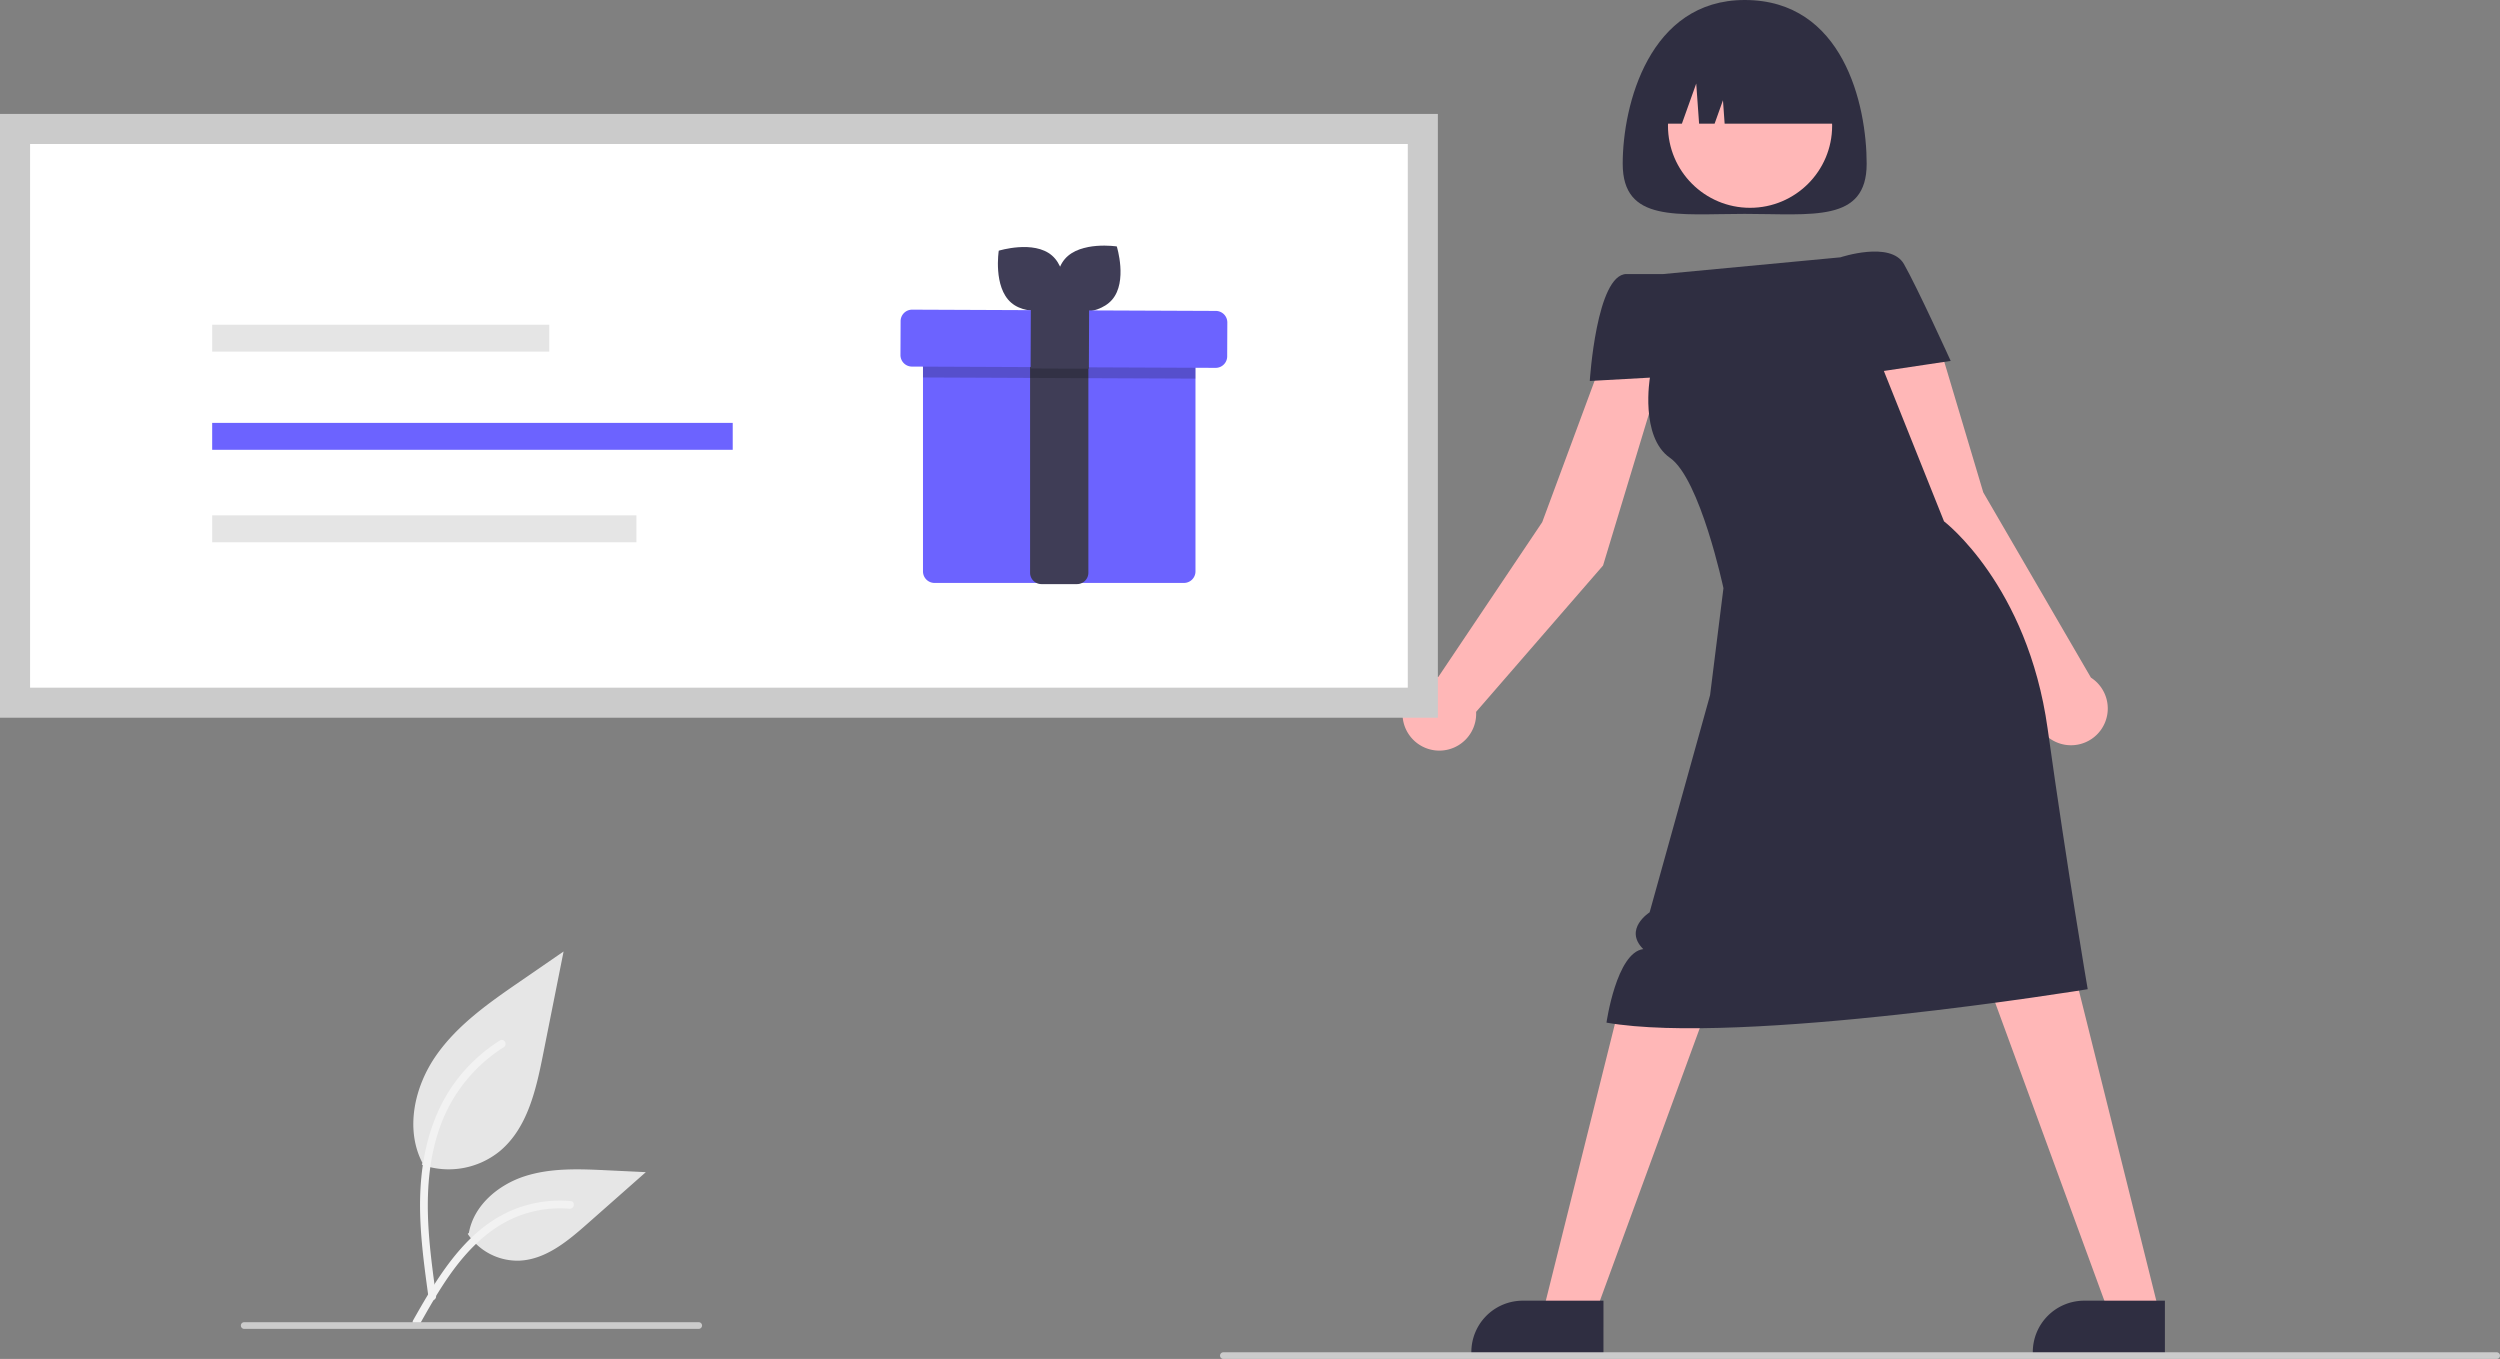 <svg xmlns="http://www.w3.org/2000/svg" data-name="Layer 1" width="748.075" height="406.64" viewBox="0 0 748.075 406.64" xmlns:xlink="http://www.w3.org/1999/xlink"><rect x="0" y="0" width="748.075" height="406.64" fill="#808080" stroke="none"/><path d="M723.49,356.927l-17.833-3.158-18.213,49.154-31.101,46.332a11.018,11.018,0,1,0,11.316,10.435l37.985-43.793Z" transform="translate(-225.963 -246.68)" fill="#ffb7b7"/><path d="M784.526,295.68c0,17.673-16.342,15-36.5,15s-36.5,2.673-36.5-15,7.982-49,36.5-49C777.526,246.68,784.526,278.007,784.526,295.68Z" transform="translate(-225.963 -246.68)" fill="#2f2e41"/><path d="M851.632,449.444l-32.212-55.417-15-50.228-18,2,14,60,35.858,47.181a10.995,10.995,0,1,0,15.354-3.536Z" transform="translate(-225.963 -246.68)" fill="#ffb7b7"/><polygon points="593.709 291 630.709 392 645.929 392 619.819 287.378 593.709 291" fill="#ffb7b7"/><polygon points="512.709 296.5 475.709 397.5 460.488 397.5 486.598 292.878 512.709 296.5" fill="#ffb7b7"/><path d="M776.671,323.68s15-5,19,2,14,29,14,29l-20,3,18,45s25,19,31,62,12,78,12,78-104,17-144,10c0,0,3-21,11-22-6-6,1.906-11,1.906-11l18.094-65,4-32s-6.967-32.723-16-39-6-24-6-24l-18,1s2-32,11-32h11Z" transform="translate(-225.963 -246.68)" fill="#2f2e41"/><path d="M873.767,651.77l-39.531-.001v-.5a15.387,15.387,0,0,1,15.386-15.386h.001l24.144.001Z" transform="translate(-225.963 -246.68)" fill="#2f2e41"/><path d="M705.767,651.77l-39.531-.001v-.5a15.387,15.387,0,0,1,15.386-15.386h.001l24.144.001Z" transform="translate(-225.963 -246.68)" fill="#2f2e41"/><circle cx="523.669" cy="37.622" r="24.561" fill="#ffb7b7"/><path d="M719.526,283.68v0H729.24l4.286-12,.857,12h4.643l2.5-7,.5,7h34.5v0a26,26,0,0,0-26-26h-5A26,26,0,0,0,719.526,283.68Z" transform="translate(-225.963 -246.68)" fill="#2f2e41"/><path d="M973.037,653.32h-381a1,1,0,0,1,0-2h381a1,1,0,1,1,0,2Z" transform="translate(-225.963 -246.68)" fill="#cbcbcb"/><rect id="b176a470-c9a0-4b19-a249-9749cef70ca2" data-name="Rectangle 75" y="34.091" width="430.252" height="180.671" fill="#cbcbcb"/><path d="M234.963,452.443h412.252V289.771h-412.252Z" transform="translate(-225.963 -246.68)" fill="#fff"/><path d="M583.685,348.298v69.368a3.456,3.456,0,0,1-3.448,3.448H505.596a3.456,3.456,0,0,1-3.448-3.448V348.298a3.45,3.45,0,0,1,3.448-3.448h74.641A3.45,3.45,0,0,1,583.685,348.298Z" transform="translate(-225.963 -246.68)" fill="#6c63ff"/><path d="M548.189,421.463H537.642a3.408,3.408,0,0,1-3.448-3.359V346.147a3.408,3.408,0,0,1,3.448-3.359h10.547a3.408,3.408,0,0,1,3.448,3.359v71.957A3.408,3.408,0,0,1,548.189,421.463Z" transform="translate(-225.963 -246.68)" fill="#3f3d56"/><path d="M540.744,323.137c5.421,4.692,3.709,15.55,3.709,15.55s-10.5,3.251-15.921-1.441-3.709-15.55-3.709-15.55S535.323,318.445,540.744,323.137Z" transform="translate(-225.963 -246.68)" fill="#3f3d56"/><path d="M558.749,336.347c-4.675,5.435-15.538,3.758-15.538,3.758s-3.284-10.49,1.391-15.926,15.538-3.758,15.538-3.758S563.424,330.912,558.749,336.347Z" transform="translate(-225.963 -246.68)" fill="#3f3d56"/><path d="M583.685,348.298v11.679l-81.537-.345V348.298a3.45,3.45,0,0,1,3.448-3.448h74.641A3.45,3.45,0,0,1,583.685,348.298Z" transform="translate(-225.963 -246.68)" opacity="0.2"/><path d="M592.465,355.398a3.444,3.444,0,0,1-2.755,1.358l-90.867-.381a3.448,3.448,0,0,1-3.434-3.462h0l.043-10.142a3.447,3.447,0,0,1,3.462-3.433h.001l90.867.381a3.448,3.448,0,0,1,3.434,3.462h0l-.043,10.141A3.429,3.429,0,0,1,592.465,355.398Z" transform="translate(-225.963 -246.68)" fill="#6c63ff"/><rect x="533.97" y="339.118" width="18.255" height="17.443" transform="translate(-32.878 642.858) rotate(-89.77)" fill="#3f3d56"/><rect id="b0bfb71d-a32e-4f0c-b04f-06b3baf1791c" data-name="Rectangle 81" x="63.491" y="97.165" width="100.867" height="8.053" fill="#e5e5e5"/><rect id="a096be4f-2cf6-461f-ae56-f8547c16e35b" data-name="Rectangle 82" x="63.491" y="126.539" width="155.761" height="8.053" fill="#6c63ff"/><rect id="be15e58f-5799-4307-babb-7d5595f0559e" data-name="Rectangle 83" x="63.491" y="154.212" width="126.942" height="8.053" fill="#e5e5e5"/><path id="bb7b29b1-743f-4814-99e1-7130c517fe83-102" data-name="Path 438" d="M352.195,595.21A24.215,24.215,0,0,0,375.578,591.091c8.19-6.874,10.758-18.196,12.847-28.682l6.18-31.017-12.938,8.908c-9.305,6.406-18.818,13.019-25.26,22.298s-9.252,21.947-4.078,31.988" transform="translate(-225.963 -246.68)" fill="#e6e6e6"/><path id="fed11345-5ecc-4699-9d2a-1ad58856fa3e-103" data-name="Path 439" d="M354.193,634.921c-1.628-11.864-3.304-23.881-2.159-35.872,1.015-10.649,4.264-21.049,10.878-29.579a49.206,49.206,0,0,1,12.625-11.44c1.262-.796,2.424,1.204,1.167,1.997A46.779,46.779,0,0,0,358.2,582.352c-4.029,10.246-4.675,21.416-3.982,32.3.419,6.582,1.311,13.121,2.206,19.653a1.198,1.198,0,0,1-.808,1.423,1.163,1.163,0,0,1-1.423-.808Z" transform="translate(-225.963 -246.68)" fill="#f2f2f2"/><path id="a3dbae8e-6ba7-4728-9f88-d2b4a8de2cb7-104" data-name="Path 442" d="M365.914,615.884a17.825,17.825,0,0,0,15.531,8.019c7.864-.373,14.418-5.86,20.317-11.07l17.452-15.409-11.55-.553c-8.306-.398-16.827-.771-24.738,1.793s-15.208,8.726-16.654,16.915" transform="translate(-225.963 -246.68)" fill="#e6e6e6"/><path id="b12c7aab-829f-433e-99e1-9b0624b941d5-105" data-name="Path 443" d="M349.59,641.74c7.84-13.871,16.932-29.288,33.181-34.216a37.026,37.026,0,0,1,13.955-1.441c1.482.128,1.112,2.412-.367,2.285a34.398,34.398,0,0,0-22.272,5.892c-6.28,4.275-11.17,10.218-15.308,16.519-2.535,3.861-4.806,7.884-7.076,11.903C350.978,643.967,348.856,643.04,349.59,641.74Z" transform="translate(-225.963 -246.68)" fill="#f2f2f2"/><path d="M435.037,644.32h-136a1,1,0,1,1,0-2h136a1,1,0,0,1,0,2Z" transform="translate(-225.963 -246.68)" fill="#cbcbcb"/></svg>
